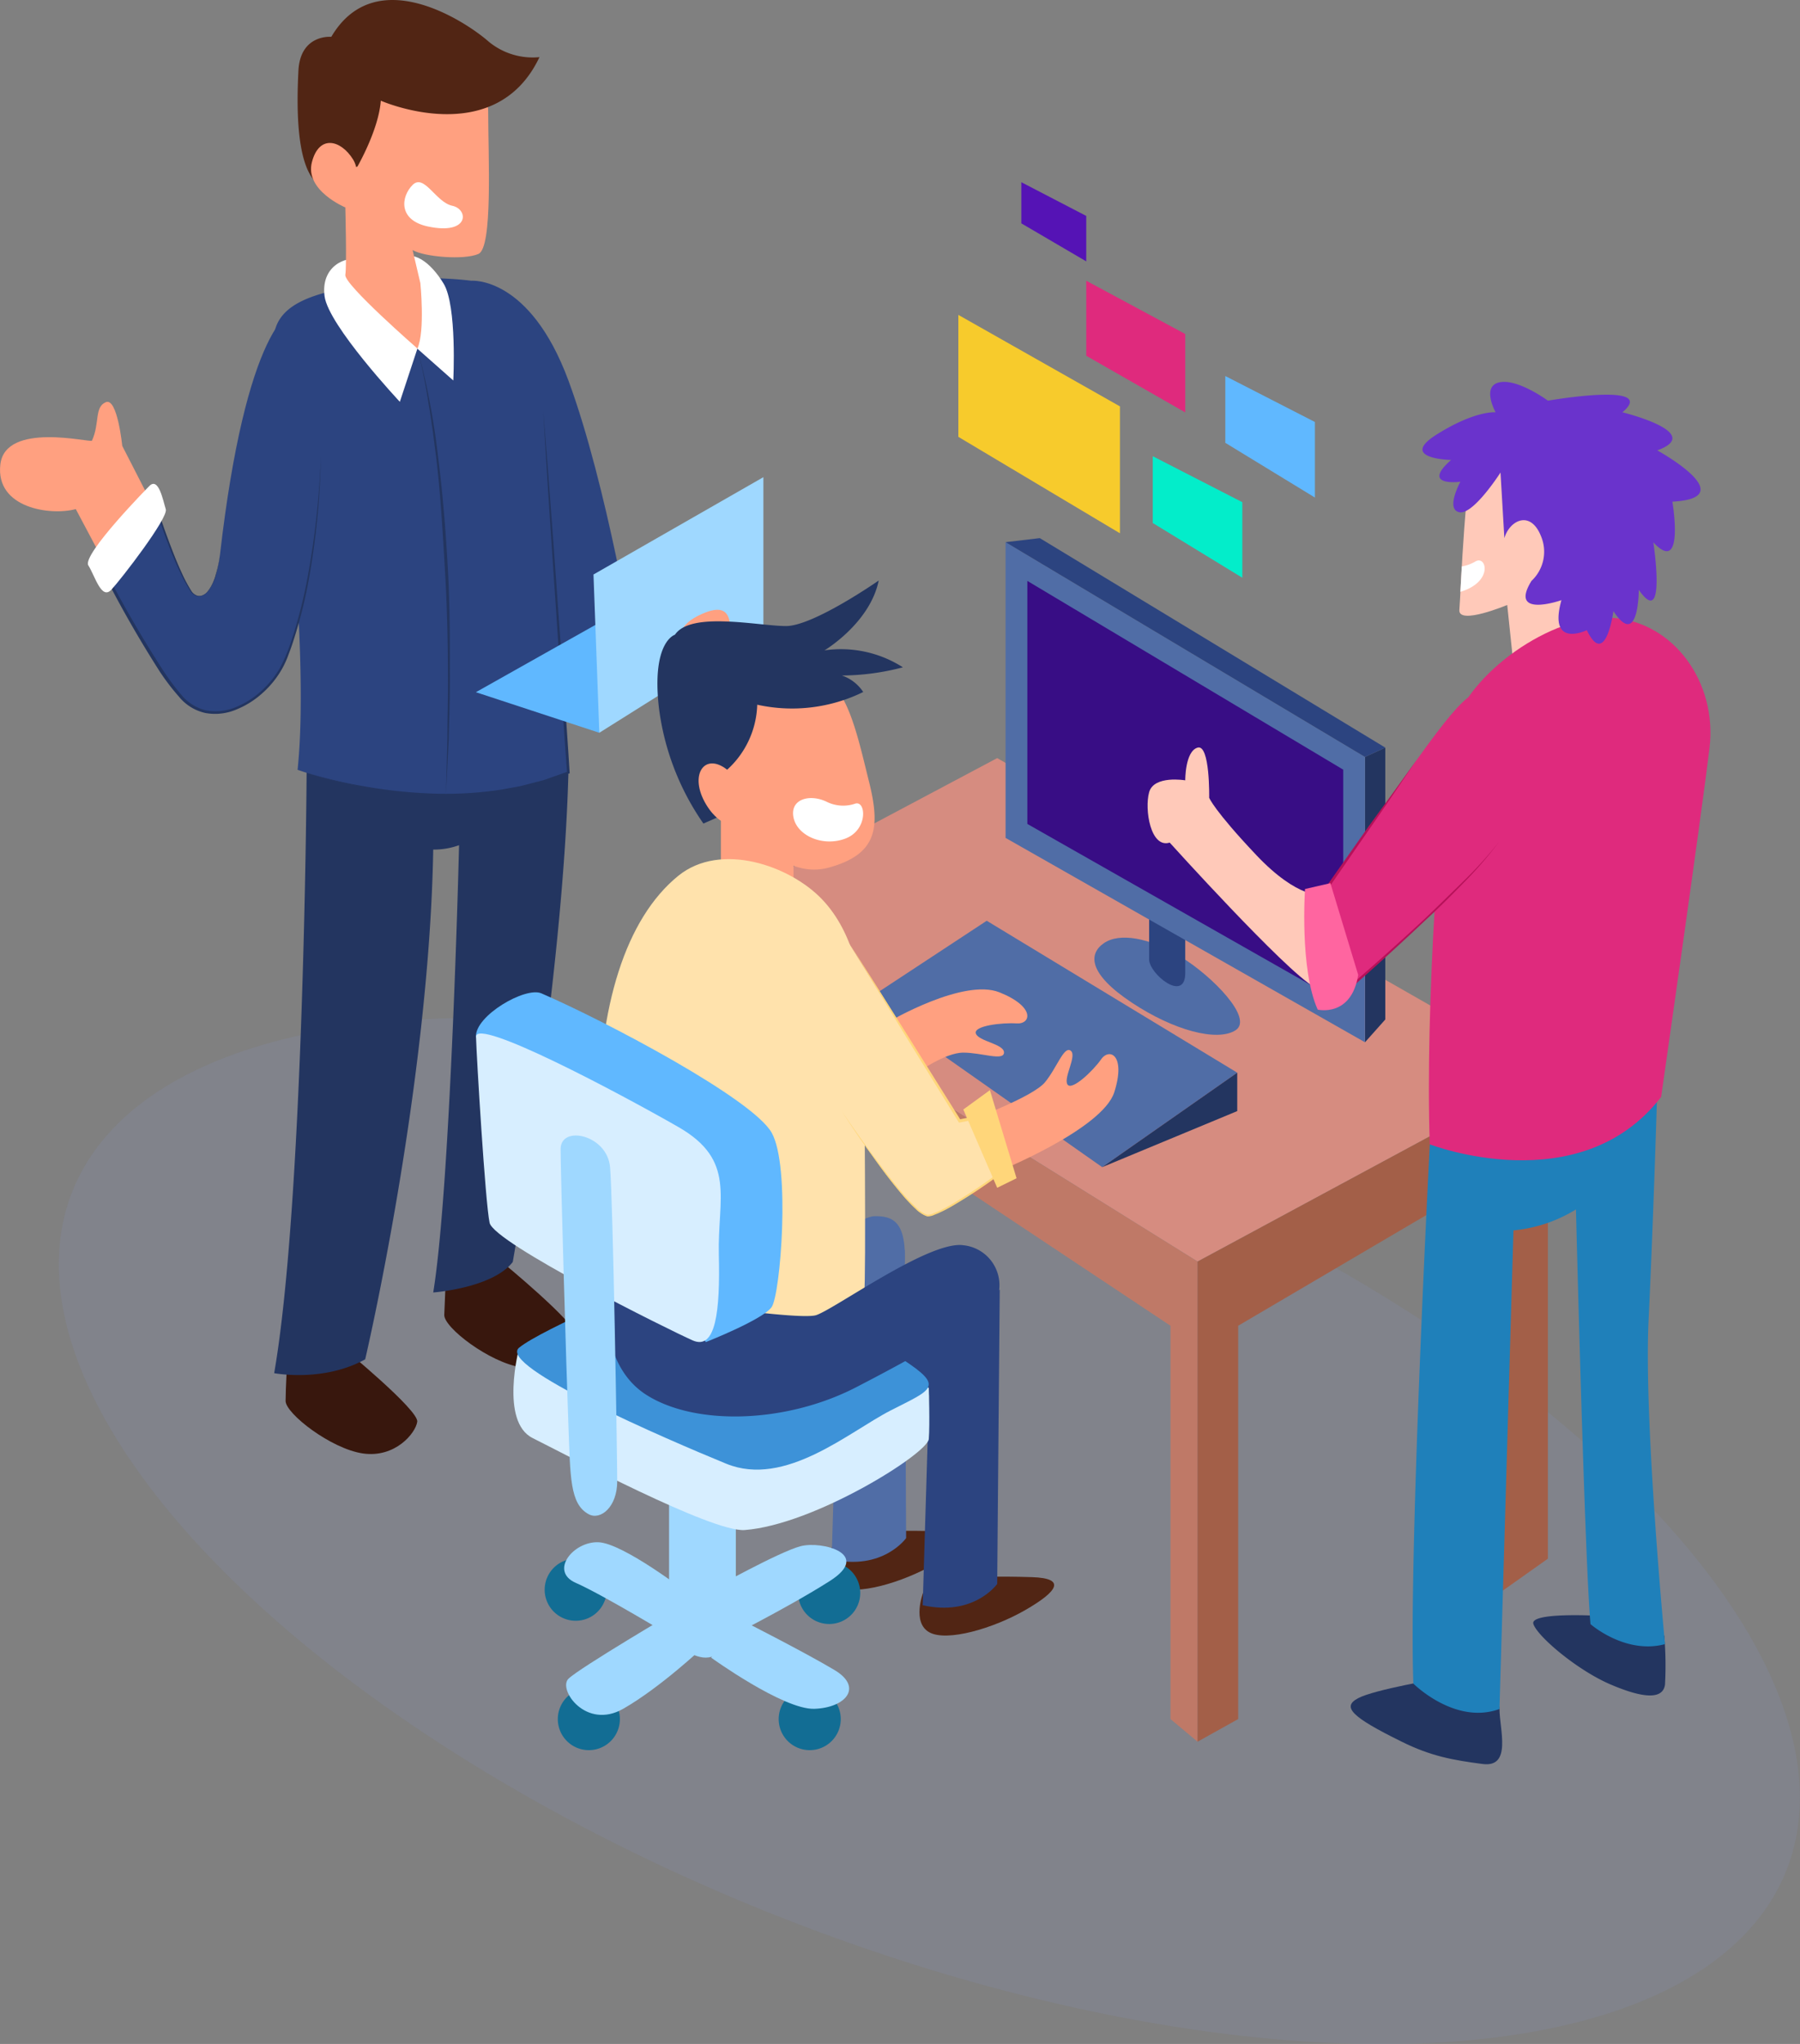 <svg xmlns="http://www.w3.org/2000/svg" viewBox="0 0 283.61 321.95"><rect x="0" y="0" width="283.61" height="321.95" fill="#808080" stroke="none"/><defs><style>.cls-1{isolation:isolate;}.cls-2{fill:#828ba4;opacity:0.3;mix-blend-mode:multiply;}.cls-3{fill:#38170d;}.cls-4{fill:#233560;}.cls-5{fill:#2c4480;}.cls-6{fill:#60b8ff;}.cls-7{fill:#9fd8ff;}.cls-8{fill:#ffa080;}.cls-9{fill:#fff;}.cls-10{fill:#512514;}.cls-11{fill:#d68c80;}.cls-12{fill:#bf7967;}.cls-13{fill:#a35f48;}.cls-14{fill:#506da6;}.cls-15{fill:#380d85;}.cls-16{fill:#df2a7d;}.cls-17{fill:#5513b5;}.cls-18{fill:#f7cb2c;}.cls-19{fill:#03edca;}.cls-20{fill:#126d94;}.cls-21{fill:#d7eeff;}.cls-22{fill:#3d92d8;}.cls-23{fill:#ffe2ac;}.cls-24{fill:#ffd67a;}.cls-25{fill:#ffc9b9;}.cls-26{fill:#1f80ba;}.cls-27{fill:#6a33cc;}.cls-28{fill:#b61159;}.cls-29{fill:#ff65a0;}</style></defs><g class="cls-1"><g id="Слой_2" data-name="Слой 2"><g id="Учебная_программа" data-name="Учебная программа"><g id="преимущества"><g id="OBJECT"><ellipse class="cls-2" cx="146.42" cy="241.13" rx="65.2" ry="145.24" transform="translate(-131.66 288.57) rotate(-68.41)"/><path class="cls-3" d="M54,212.28s12,9.83,11.74,11.66-3.5,5.72-8.54,5S45,222.65,45,220.67s.27-6.56.27-6.56Z"/><path class="cls-3" d="M79,198.71s12,9.84,11.74,11.67-3.51,5.72-8.54,5S69.9,209.09,70,207.1s.26-6.55.26-6.55Z"/><path class="cls-4" d="M48.31,121.72s-.38,67.35-5.11,94.57c0,0,7.7,1.49,14.34-2.18,0,0,10.08-43,10.72-80.29a11.79,11.79,0,0,0,4.07-.69s-1.28,53.3-4.07,70.45c0,0,9.33-.68,12.53-4.8,0,0,7.93-44.61,8.77-77.09C89.56,121.69,62,112.83,48.31,121.72Z"/><path class="cls-5" d="M74.31,44.22s9.15-.76,15.25,15.71S100,103,100,103l-15,4.24Z"/><path class="cls-5" d="M46.89,121.24s22.7,8.54,42.67.45c0,0-3.35-47.27-4-56.88s-7.47-20-11.29-20.59a55.77,55.77,0,0,0-16.88.54c-5.08,1.14-14.84,2.06-14.23,9.53S49,100.8,46.89,121.24Z"/><path class="cls-4" d="M46.89,121.24a70.59,70.59,0,0,0,10.54,2.62A76.77,76.77,0,0,0,68.23,125a57.62,57.62,0,0,0,10.82-.64l2.66-.48c.89-.19,1.76-.44,2.63-.66l1.31-.34c.43-.14.86-.3,1.28-.45l2.55-.9-.13.21c-.71-9.48-1.28-19-1.93-28.45s-1.27-19-1.82-28.45Q86.76,79,87.75,93.24c.67,9.48,1.42,19,2,28.44v.16l-.14,0-2.58.9c-.43.15-.86.31-1.29.44l-1.33.34c-.88.21-1.76.46-2.65.65l-2.69.46a58.27,58.27,0,0,1-10.88.58,72.52,72.52,0,0,1-21.33-4Z"/><path class="cls-4" d="M65.77,54.9a116.15,116.15,0,0,1,3.29,17.35c.74,5.84,1.2,11.72,1.52,17.6s.32,11.78.31,17.66c0,2.95-.12,5.89-.18,8.84l-.44,8.82.22-8.83c0-2.94.09-5.88.09-8.83,0-5.88-.12-11.77-.47-17.64s-.67-11.75-1.36-17.59l-.56-4.37c-.22-1.46-.41-2.91-.67-4.36A87.72,87.72,0,0,0,65.77,54.9Z"/><polygon class="cls-6" points="74.98 109.03 96.94 96.67 94.43 115.42 74.98 109.03"/><polygon class="cls-7" points="93.51 90.49 120.28 75.16 120.28 99.18 94.43 115.42 93.51 90.49"/><path class="cls-8" d="M110.67,96.67c-4,1.75-3.93,3.81-3.78,7.32s-1.41,6.63,1.87,5.94,6.47-4,6.36-7.51S115.93,94.38,110.67,96.67Z"/><path class="cls-9" d="M65.77,54.9,63,63.29s-11.25-12-11.86-16.63,3.21-6.4,5.65-5.79S65.77,54.9,65.77,54.9Z"/><path class="cls-9" d="M71.42,59.93l-5.65-5S61,42.17,63,40.76s4.77.41,6.9,3.92S71.42,59.93,71.42,59.93Z"/><path class="cls-8" d="M65.77,54.9S54.17,44.79,54.41,43.29s0-10.62,0-10.62,1-18.33,3.75-19.71,18.76-2.59,18.76,4.58S77.67,39,75.38,40s-8.54.46-10.37-.61l1.22,5.19S67,52.15,65.77,54.9Z"/><path class="cls-10" d="M56.32,26.23S59.67,20.44,60,15.86c0,0,18,7.93,25-6.86a10.89,10.89,0,0,1-8-2.44C73.55,3.51,59.22-6.1,52.2,5.8c0,0-4.88-.46-5.18,5.33S46.7,25.69,49.76,28.7Z"/><path class="cls-9" d="M67.45,35.68c-4.77-1-4.27-4.72-2.44-6.55s3.66,2.74,6.25,3.28S74,37.06,67.45,35.68Z"/><path class="cls-8" d="M54.4,32.67S48,30,49.14,25.56s4.58-3.51,6.48-.46S54.4,32.67,54.4,32.67Z"/><path class="cls-5" d="M48.31,48.82c-2.55-1.77-9.63,3.56-13.65,38.56-.68,6-3.21,7.91-4.72,5.5-2.81-4.46-5.8-14.5-5.8-14.5s-7,5.65-8.39,10.37c0,0,8.16,16.18,13,21.28,5.18,5.51,13.84-.08,16.32-6.31C52.93,83.89,50.87,50.58,48.31,48.82Z"/><path class="cls-4" d="M34.66,87.38a18.42,18.42,0,0,1-.59,3.1,7.24,7.24,0,0,1-1.41,2.81,1.84,1.84,0,0,1-1.43.65A1.91,1.91,0,0,1,29.94,93a24.85,24.85,0,0,1-1.52-2.77c-.92-1.9-1.68-3.87-2.41-5.84s-1.39-4-2-6l.23.07a42.51,42.51,0,0,0-4.81,4.68,23.91,23.91,0,0,0-2,2.65,11.85,11.85,0,0,0-1.45,3l0-.13a184,184,0,0,0,9.69,16.89,37.06,37.06,0,0,0,2.9,3.89,7.15,7.15,0,0,0,3.93,2.46,8.29,8.29,0,0,0,4.66-.52,13.49,13.49,0,0,0,4-2.54,14.86,14.86,0,0,0,3-3.73A27.83,27.83,0,0,0,46,100.64a74.47,74.47,0,0,0,2.41-9.43,130.79,130.79,0,0,0,2.15-19.35,121.54,121.54,0,0,1-1.9,19.4,73.25,73.25,0,0,1-2.37,9.47c-.25.78-.51,1.55-.81,2.31a14.5,14.5,0,0,1-1,2.24,15,15,0,0,1-3.07,3.84,13.86,13.86,0,0,1-4.15,2.63,8.58,8.58,0,0,1-4.88.56,7.44,7.44,0,0,1-4.18-2.57,35.86,35.86,0,0,1-3-3.92,182.18,182.18,0,0,1-9.63-17l0-.06,0-.07a12.08,12.08,0,0,1,1.52-3A22.69,22.69,0,0,1,19.18,83a43.17,43.17,0,0,1,4.87-4.69l.17-.13.06.2c.61,2,1.26,4,2,6s1.47,3.94,2.35,5.84a23.77,23.77,0,0,0,1.47,2.78,1.76,1.76,0,0,0,1.18.88,1.75,1.75,0,0,0,1.34-.6A7.23,7.23,0,0,0,34,90.46,18.9,18.9,0,0,0,34.66,87.38Z"/><path class="cls-8" d="M14.49,69.41C14.32,69.78.81,66.32.05,73.19s7.93,8.07,11.89,7l3.81,7.17,7.1-10.13-3.59-7s-.76-7.66-2.59-6.88S15.75,66.64,14.49,69.41Z"/><path class="cls-9" d="M23.53,76.55S12.86,87.38,13.92,89.06s2.06,5.51,3.63,3.82,9-11.31,8.57-12.67S25,75.08,23.53,76.55Z"/><polygon class="cls-11" points="105.42 146.87 157.12 119.41 243.89 168.96 188.69 198.71 105.42 146.87"/><polygon class="cls-12" points="105.42 146.87 105.42 156.3 184.42 208.82 184.42 270.77 188.69 274.34 188.69 198.71 105.42 146.87"/><polygon class="cls-13" points="188.69 274.34 188.69 198.71 243.89 168.96 243.89 245.51 236.26 250.91 236.26 184.61 195.09 208.82 195.09 270.77 188.69 274.34"/><polygon class="cls-12" points="230.94 248.35 236.26 250.91 236.26 184.61 230.94 187.74 230.94 248.35"/><polygon class="cls-4" points="215.07 164.17 218.27 160.58 218.27 117.76 215.07 119.23 215.07 164.17"/><polygon class="cls-14" points="136.34 157.61 155.47 145.03 194.94 168.96 173.66 183.84 136.34 157.61"/><polygon class="cls-4" points="194.94 175.01 194.94 168.96 173.66 183.84 194.94 175.01"/><path class="cls-14" d="M178.35,157.94c-6.91-4.58-6.86-7.7-4.42-9.38s7.12-.91,12.1,2.14,11.54,9.73,8.64,11.58S184.91,162.29,178.35,157.94Z"/><path class="cls-5" d="M181.06,143.35v7.77c0,2.29,5.69,6.91,5.69,2.14v-9.34Z"/><polygon class="cls-14" points="158.44 131.98 158.44 85.4 215.07 119.23 215.07 164.17 158.44 131.98"/><polygon class="cls-15" points="161.87 129.78 161.87 91.5 211.64 121.23 211.64 158.06 161.87 129.78"/><polygon class="cls-5" points="158.44 85.4 215.07 119.23 218.27 117.76 163.83 84.76 158.44 85.4"/><polygon class="cls-16" points="171.15 44.22 171.15 56.04 186.75 64.96 186.75 52.61 171.15 44.22"/><polygon class="cls-17" points="160.92 28.7 160.92 35.18 171.15 41.17 171.15 34.01 160.92 28.7"/><polygon class="cls-18" points="151 68.81 151 49.6 176.46 64.01 176.46 84 151 68.81"/><polygon class="cls-19" points="181.63 71.86 181.63 82.38 195.74 91 195.74 79.1 181.63 71.86"/><polygon class="cls-6" points="193.06 59.23 193.06 69.75 207.18 78.37 207.18 66.47 193.06 59.23"/><path class="cls-10" d="M131.09,243.69s-1.78,4.68,1,6.2,10.08-.61,15.12-3.51,6.55-5,1.06-5.18-9.6,0-9.6,0Z"/><path class="cls-14" d="M142.54,196.85l.23,45.42s-3.66,5.18-11.74,3.35l1-33.09-6.22-5.63Z"/><path class="cls-10" d="M145.43,250.91s-1.77,4.67,1,6.2,10.09-.61,15.12-3.51,6.56-5,1.07-5.18-9.61,0-9.61,0Z"/><path class="cls-5" d="M157.52,203.14l-.4,46.35s-3.66,5.18-11.74,3.35l1-33.09-6.22-5.64Z"/><path class="cls-20" d="M95.6,250.4a4.89,4.89,0,1,1-4.88-4.89A4.89,4.89,0,0,1,95.6,250.4Z"/><path class="cls-20" d="M97.67,270.77a4.89,4.89,0,1,1-4.88-4.88A4.89,4.89,0,0,1,97.67,270.77Z"/><path class="cls-20" d="M132.47,270.77a4.89,4.89,0,1,1-4.89-4.88A4.89,4.89,0,0,1,132.47,270.77Z"/><path class="cls-20" d="M135.54,250.91a4.89,4.89,0,1,1-4.88-4.89A4.89,4.89,0,0,1,135.54,250.91Z"/><path class="cls-7" d="M105.42,234.24v21.34c0,3,3,5.19,5.34,5.49s5.18-2,5.18-5.79V236.07Z"/><path class="cls-7" d="M106.79,253.6s-15.55,9.15-17.23,10.83,2.75,8.08,8.62,4.73,12.5-9.61,12.5-9.61Z"/><path class="cls-7" d="M108.47,251s-10.23-7.93-14.19-8.08-7.75,4.57-3.56,6.4S106,257.87,106,257.87Z"/><path class="cls-7" d="M112.05,250.4s10.76-6,14.11-6.86,11.29,1.22,4.58,5.49-17.08,9.45-17.08,9.45Z"/><path class="cls-7" d="M112.05,261.1s11.37,8.21,16.25,8.06,7.77-3.36,3.2-6.1S117,255.28,117,255.28Z"/><path class="cls-21" d="M117.32,241c-5.2.36-28.21-11.9-33.4-14.49s-2.13-14.18-2.13-14.18l64.55,6.25s.19,5.81,0,8.09S128.3,240.18,117.32,241Z"/><path class="cls-22" d="M81.79,212.28c3.5-2.9,22.56-11,25.92-12.2s27.75,9.62,34.46,14,4.73,4.72-1.83,8.08-16.62,12.2-25.92,8.39S78.28,215.17,81.79,212.28Z"/><path class="cls-14" d="M115.94,203.28s19.07-11.7,21.81-11.72,5.34.55,4.73,8.42l-21.66,12.3Z"/><path class="cls-8" d="M144.46,169s4.42-3.2,7.32-3.2,6.35,1.36,6.41,0-4-1.77-4.43-3,4.12-1.75,6.41-1.6,3-2.61-2.68-4.89-17.37,4.58-17.37,4.58Z"/><polygon class="cls-8" points="113.59 140.01 113.59 127.64 125.03 132.98 125.03 141.21 113.59 140.01"/><path class="cls-8" d="M114.57,121.24a34,34,0,0,0,3,8.69s5.45,8.84,13.08,6.71,8.08-6.32,6.25-13.61-3.66-16.59-8.84-16.59S113.1,109.65,114.57,121.24Z"/><path class="cls-4" d="M114.57,121.24A14.36,14.36,0,0,0,119.31,111a25.47,25.47,0,0,0,16.7-2,6.54,6.54,0,0,0-3.36-2.6,38.43,38.43,0,0,0,9.61-1.29,18.1,18.1,0,0,0-12.35-2.67s7.16-4.27,8.54-11c0,0-10.28,7.17-14.6,7.17s-15-2.38-17.51,1.37c0,0-3.73,1.07-2.51,11.59a40.83,40.83,0,0,0,7,18.15l2.27-1Z"/><path class="cls-8" d="M117.59,129.93s-3.55,1.41-6.33-3.21-.28-8.32,3.31-5.48S117.59,129.93,117.59,129.93Z"/><path class="cls-9" d="M130.21,126.27c-2.68-1.27-5.79-.38-5.18,2.52s4.72,4.65,8.23,3.27,3.2-5.94,1.53-5.49A5.86,5.86,0,0,1,130.21,126.27Z"/><path class="cls-23" d="M94.9,201.44c0,3.1,7.62,11,22.26,10.84s18.67-5.12,19-8.28,0-33.65,0-41.21-1.54-15.78-6.62-21.12-16-9.13-22.67-3.72C98.55,144.71,94.3,158.6,94.3,176.4S94.9,198.34,94.9,201.44Z"/><path class="cls-23" d="M122.7,159.15c6.25,10.68,20.65,33.15,23.72,32.39s10.7-6.41,10.7-6.41-1.37-7.62-3.66-9l-2.29.46S138.3,156,133.93,148.84,116.45,148.48,122.7,159.15Z"/><path class="cls-24" d="M132.62,175c1.61,2.37,3.25,4.71,4.95,7s3.4,4.59,5.31,6.71c.48.53,1,1,1.5,1.52a4.71,4.71,0,0,0,1.71,1.11,2.08,2.08,0,0,0,.95-.21c.32-.13.65-.26,1-.42.64-.3,1.26-.66,1.87-1A84.77,84.77,0,0,0,157,185l-.08.21a37.26,37.26,0,0,0-1.24-4.75,18.39,18.39,0,0,0-.91-2.26,4.68,4.68,0,0,0-1.41-1.84l.15,0-2.29.45-.14,0-.07-.12-8.57-13.91-4.27-7-4.23-7,4.39,6.89,4.35,6.91,8.68,13.84-.22-.09,2.29-.47h.08l.07,0a5,5,0,0,1,1.59,2,17,17,0,0,1,1,2.31,40.49,40.49,0,0,1,1.22,4.82l0,.13-.11.08a83.89,83.89,0,0,1-7.18,4.73c-.62.36-1.25.71-1.91,1-.32.17-.66.29-1,.43a2.23,2.23,0,0,1-1.12.22,4.84,4.84,0,0,1-1.85-1.21c-.54-.49-1-1-1.51-1.54a80.08,80.08,0,0,1-5.26-6.8C135.76,179.8,134.18,177.42,132.62,175Z"/><path class="cls-5" d="M95.6,203.42s-1.46,11.45,6.31,16.33,22,4.42,32.94-1.22,21.2-11.59,22.27-14a6.33,6.33,0,0,0-5.34-8.39c-5.34-.76-20.07,9.93-23.15,11S95.6,203.42,95.6,203.42Z"/><path class="cls-8" d="M153.63,176.13s9.13-3.4,11-5.64,3-5.77,4.06-5-1.15,4.22-.51,5.31,4-2.07,5.31-3.94,3.94-.69,2.08,5.17-18.42,12.54-18.42,12.54Z"/><polygon class="cls-24" points="151.78 174.76 157.12 187.09 160.17 185.59 155.97 171.71 151.78 174.76"/><path class="cls-6" d="M85.29,156.46c-2.5-1.08-10.46,3.52-10.3,6.86l36.23,48.07s9-3.54,10.37-5.52,3-22.11,0-27.45S95.51,160.88,85.29,156.46Z"/><path class="cls-21" d="M75,163.32c.09,3.21,1.46,26.08,2.14,29.28s28.37,16.93,32,18.53,4.34-4.57,4.12-13.49,2.79-14.87-6.39-20.13S74.89,160.12,75,163.32Z"/><path class="cls-7" d="M92.76,238.51c-3-1.6-2.89-5.95-3.2-14S88.33,184.85,88.33,181s7.33-2.28,7.79,2.82,1.13,45.36,1.13,49.48S94.59,239.5,92.76,238.51Z"/><path class="cls-25" d="M238.4,104.08l-.92-8.79s-7.77,3.25-7.54.76.91-23.31,2.74-25.14,14.64-4.12,16.47,5.72.92,22.65.92,22.65Z"/><path class="cls-9" d="M232.45,88.45a6.22,6.22,0,0,1-2.13.77c-.08,1.5-.16,2.85-.22,4C235.35,91.65,234.21,87.37,232.45,88.45Z"/><path class="cls-4" d="M220.86,274.34c-8-3.94-9.46-5.49-6.86-6.86s12.66-3.05,12.66-3.05,9.6,1.53,9.6,4.73,2,9.3-2.66,8.69S225.48,276.63,220.86,274.34Z"/><path class="cls-4" d="M252.12,254.52s-11.13-.66-10.52,1.27,6.86,7.27,12.2,9.55,8.24,2.29,8.54,0a54.79,54.79,0,0,0-.12-7.72Z"/><path class="cls-26" d="M222.69,265.19s6.56,6.56,13.57,4l2.2-75.39a22.83,22.83,0,0,0,9.85-3.3s1.37,55.15,2.29,65.32c0,0,5.49,4.83,11.74,3.15,0,0-3.35-35.07-2.59-50.93s1.37-36.3,1.37-36.3l-35.84,8.54S221.93,244.61,222.69,265.19Z"/><path class="cls-16" d="M225.28,180.25s23.64,9.15,36.45-7.47c0,0,6.41-44.77,7.63-55S263.79,98,254.07,97.32s-22.82,9-25,17.21S224.52,159.51,225.28,180.25Z"/><path class="cls-27" d="M241.3,91.5a6.29,6.29,0,0,0,1.52-7c-1.68-4.28-5-2.5-5.79.27l-.61-10.34s-4.28,6.71-6.49,6.25.17-4.8.17-4.8-6.34.84-1.46-3.43c0,0-8.39-.16-2.29-4s9.3-3.51,9.3-3.51-2.28-4.11.61-4.72,7.63,2.89,7.63,2.89,17.54-3.05,11.74,1.83c0,0,13.12,3.21,5.49,6,0,0,13.61,7.47,2.38,8.08,0,0,2,11.74-3,6.41,0,0,2.14,13.88-2.29,7.47,0,0,0,9.45-4,3.36,0,0-1.22,9.15-4.19,3,0,0-6.16,3-4-4.73C246,94.55,237.64,97.45,241.3,91.5Z"/><path class="cls-25" d="M190.52,125.66s.15-8.48-1.83-7.9-1.94,5.15-1.94,5.15-4.93-.84-5.69,1.87.23,8.89,3.24,7.94c0,0,18.18,20.14,22.76,22.74s8-5.1,8-5.1l-6.71-9.4s-3.76.75-10.42-6.29S190.52,125.66,190.52,125.66Z"/><path class="cls-16" d="M208.36,141s-.16,9.86,3.28,15.5c0,0,19.59-16.86,24.62-23.92s3.17-19,0-22-4.51-2.74-12.85,8.85S208.36,141,208.36,141Z"/><path class="cls-28" d="M223.41,119.41c-2.48,3.61-4.91,7.26-7.42,10.85l-7.48,10.81,0-.1a45.77,45.77,0,0,0,.74,7.92,23.71,23.71,0,0,0,2.54,7.46l-.33,0q6.52-5.6,12.82-11.44c2.1-2,4.16-4,6.19-6a61.91,61.91,0,0,0,5.76-6.36,63.11,63.11,0,0,1-5.62,6.5c-2,2.06-4,4.06-6.13,6q-6.25,5.91-12.73,11.56l-.2.17-.13-.23a19.07,19.07,0,0,1-1.65-3.69,32.91,32.91,0,0,1-1-3.92,47.56,47.56,0,0,1-.68-8v-.05l0,0,7.57-10.75C218.29,126.52,220.87,123,223.41,119.41Z"/><path class="cls-29" d="M209.62,139.11l-4,.92s-.87,12.63,2,19c0,0,5.3,1.26,6.38-5.47Z"/></g></g></g></g></g></svg>